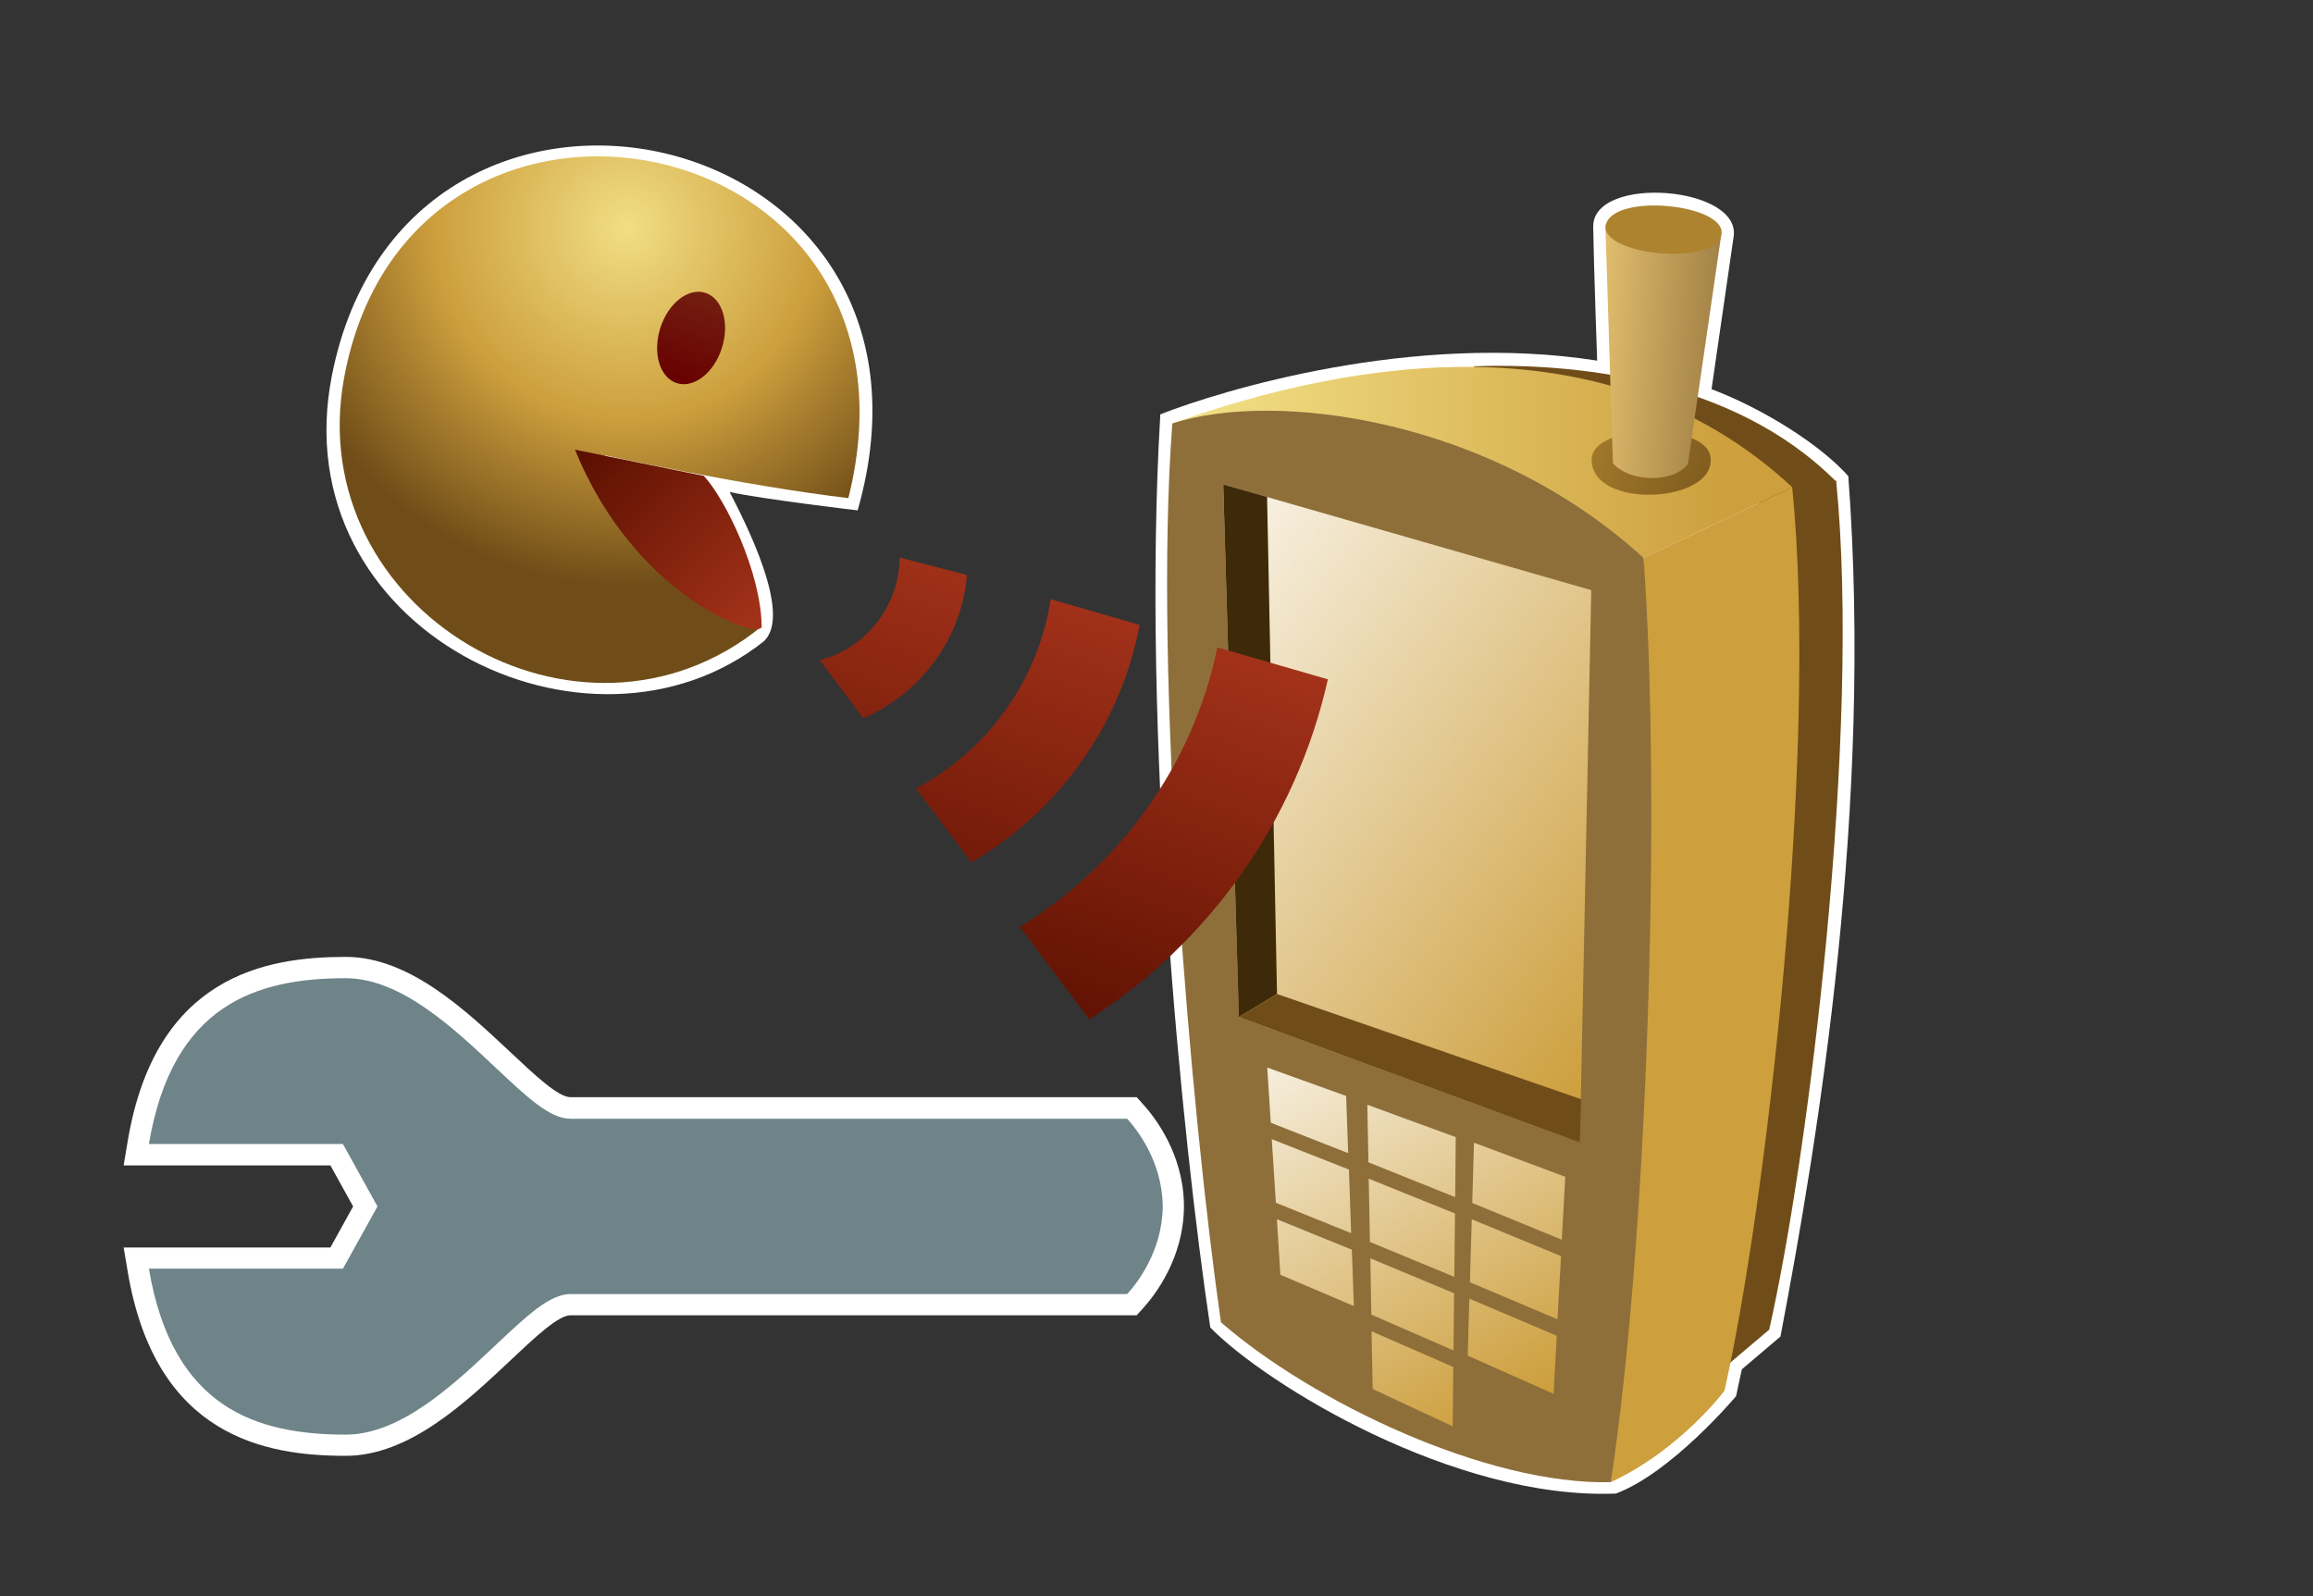 <?xml version="1.0" encoding="UTF-8"?>
<svg xmlns="http://www.w3.org/2000/svg" xmlns:xlink="http://www.w3.org/1999/xlink" contentScriptType="text/ecmascript" width="100" baseProfile="tiny" zoomAndPan="magnify" contentStyleType="text/css" viewBox="-0.017 0.041 100 69" height="69" preserveAspectRatio="xMidYMid meet" version="1.1">
    <rect x="-0.017" y="0.041" width="100" height="69" fill="#333333" stroke="none"/>
    <rect x="0" width="100" fill="none" y="0" height="69.047"/>
    <path fill="#ffffff" d="M 68.863 9.854 C 68.89 11.541 69.034 15.632 69.034 15.632 C 61.038 14.378 52.732 16.939 50.148 17.954 C 49.329 31.786 51.083 49.23 52.308 57.433 C 54.7 59.888 62.861 64.892 69.845 64.613 C 72.283 63.693 75.041 60.4 75.041 60.4 C 75.041 60.4 75.229 59.506 75.291 59.24 C 75.525 59.037 76.959 57.824 76.959 57.824 C 78.588 49.279 80.967 34.934 79.892 20.627 C 78.724 19.299 76.246 17.723 73.98 16.865 L 74.924 10.344 C 75.395 8.078 68.825 7.567 68.863 9.854 z "/>
    <path fill="#704d18" d="M 63.672 15.877 C 67.836 15.727 74.856 16.318 79.377 20.871 L 76.696 22.107 L 63.672 15.877 z "/>
    <path fill="#704d18" d="M 77.146 21.871 L 74.318 59.35 L 76.472 57.526 C 78.16 50.088 80.459 31.727 79.366 20.814 L 77.146 21.871 z "/>
    <linearGradient x1="333.601" gradientTransform="matrix(1 0 0 -1 -281.343 -301.01)" y1="-321.045" x2="356.18" gradientUnits="userSpaceOnUse" y2="-321.045" xlink:type="simple" xlink:actuate="onLoad" id="XMLID_21_" xlink:show="other">
        <stop stop-color="#f1de84" offset="0"/>
        <stop stop-color="#cd9f3d" offset="1"/>
    </linearGradient>
    <path fill="url(#XMLID_21_)" d="M 50.667 18.349 C 58.605 15.508 69.585 13.777 77.466 21.104 L 71.042 24.167 L 50.667 18.349 z "/>
    <path fill="#cd9f3d" d="M 71.042 24.166 L 69.622 64.119 C 72.628 62.728 74.538 60.168 74.538 60.168 C 76.312 52.316 78.618 32.617 77.466 21.105 L 71.042 24.166 z "/>
    <linearGradient x1="348.664" gradientTransform="matrix(1 0 0 -1 -281.343 -301.01)" y1="-319.282" x2="357.42" gradientUnits="userSpaceOnUse" y2="-323.099" xlink:type="simple" xlink:actuate="onLoad" id="XMLID_22_" xlink:show="other">
        <stop stop-color="#ad832f" offset="0"/>
        <stop stop-color="#704d18" offset="1"/>
    </linearGradient>
    <path fill="url(#XMLID_22_)" d="M 73.93 19.779 C 74.25 21.802 68.756 22.112 68.797 19.891 C 68.829 18.363 73.684 18.273 73.93 19.779 z "/>
    <linearGradient x1="350.462" gradientTransform="matrix(1 0 0 -1 -281.343 -301.01)" y1="-316.164" x2="357.082" gradientUnits="userSpaceOnUse" y2="-316.613" xlink:type="simple" xlink:actuate="onLoad" id="XMLID_23_" xlink:show="other">
        <stop stop-color="#e0bc6c" offset="0"/>
        <stop stop-color="#8e6f3a" offset="1"/>
    </linearGradient>
    <path fill="url(#XMLID_23_)" d="M 69.389 9.766 C 69.389 9.766 69.717 20.043 69.717 20.069 C 70.512 20.952 72.403 20.883 72.961 20.092 L 74.389 10.265 L 69.389 9.766 z "/>
    <path fill="#8e6f3a" d="M 50.667 18.349 C 55.085 16.907 64.425 18.105 71.042 24.166 C 71.82 35.023 71.188 53.887 69.622 64.119 C 64.277 64.252 56.747 60.664 52.769 57.209 C 51.462 48.08 49.838 29.271 50.667 18.349 z "/>
    <linearGradient x1="327.855" gradientTransform="matrix(1 0 0 -1 -281.343 -301.01)" y1="-325.065" x2="353.252" gradientUnits="userSpaceOnUse" y2="-343.66" xlink:type="simple" xlink:actuate="onLoad" id="XMLID_24_" xlink:show="other">
        <stop stop-color="#ffffff" offset="0"/>
        <stop stop-color="#cd9f3d" offset="1"/>
    </linearGradient>
    <polygon fill="url(#XMLID_24_)" points="52.868,20.984 53.544,44.01 68.29,49.439 68.779,25.554 "/>
    <polygon fill="#3e2a08" points="55.193,43.014 54.764,21.525 52.868,20.984 53.544,44.01 "/>
    <polygon fill="#704d18" points="53.544,44.01 55.193,43.014 68.346,47.564 68.29,49.439 "/>
    <path fill="#ad832f" d="M 74.389 10.265 C 73.918 11.596 68.91 11.004 69.436 9.674 C 69.965 8.355 74.837 8.922 74.389 10.265 z "/>
    <linearGradient x1="338.121" gradientTransform="matrix(1 0 0 -1 -281.343 -301.01)" y1="-341.409" x2="349.447" gradientUnits="userSpaceOnUse" y2="-360.25" xlink:type="simple" xlink:actuate="onLoad" id="XMLID_25_" xlink:show="other">
        <stop stop-color="#ffffff" offset="0"/>
        <stop stop-color="#cd9f3d" offset="1"/>
    </linearGradient>
    <polygon fill="url(#XMLID_25_)" points="63.534,55.478 67.318,57.076 67.473,54.348 63.613,52.754 "/>
    <linearGradient x1="339.733" gradientTransform="matrix(1 0 0 -1 -281.343 -301.01)" y1="-340.425" x2="351.067" gradientUnits="userSpaceOnUse" y2="-359.278" xlink:type="simple" xlink:actuate="onLoad" id="XMLID_26_" xlink:show="other">
        <stop stop-color="#ffffff" offset="0"/>
        <stop stop-color="#cd9f3d" offset="1"/>
    </linearGradient>
    <polygon fill="url(#XMLID_26_)" points="67.506,53.639 67.656,50.918 63.71,49.443 63.633,52.049 "/>
    <linearGradient x1="336.55" gradientTransform="matrix(1 0 0 -1 -281.343 -301.01)" y1="-342.34" x2="347.883" gradientUnits="userSpaceOnUse" y2="-361.191" xlink:type="simple" xlink:actuate="onLoad" id="XMLID_27_" xlink:show="other">
        <stop stop-color="#ffffff" offset="0"/>
        <stop stop-color="#cd9f3d" offset="1"/>
    </linearGradient>
    <polygon fill="url(#XMLID_27_)" points="63.508,56.186 63.439,58.65 67.152,60.301 67.286,57.789 "/>
    <linearGradient x1="333.258" gradientTransform="matrix(1 0 0 -1 -281.343 -301.01)" y1="-344.334" x2="344.582" gradientUnits="userSpaceOnUse" y2="-363.17" xlink:type="simple" xlink:actuate="onLoad" id="XMLID_28_" xlink:show="other">
        <stop stop-color="#ffffff" offset="0"/>
        <stop stop-color="#cd9f3d" offset="1"/>
    </linearGradient>
    <polygon fill="url(#XMLID_28_)" points="58.303,50.605 54.967,49.291 55.143,52.039 58.398,53.355 "/>
    <linearGradient x1="337.112" gradientTransform="matrix(1 0 0 -1 -281.343 -301.01)" y1="-342" x2="348.451" gradientUnits="userSpaceOnUse" y2="-360.861" xlink:type="simple" xlink:actuate="onLoad" id="XMLID_29_" xlink:show="other">
        <stop stop-color="#ffffff" offset="0"/>
        <stop stop-color="#cd9f3d" offset="1"/>
    </linearGradient>
    <polygon fill="url(#XMLID_29_)" points="62.896,51.797 62.921,49.203 59.098,47.803 59.146,50.291 "/>
    <linearGradient x1="334.596" gradientTransform="matrix(1 0 0 -1 -281.343 -301.01)" y1="-343.522" x2="345.923" gradientUnits="userSpaceOnUse" y2="-362.364" xlink:type="simple" xlink:actuate="onLoad" id="XMLID_30_" xlink:show="other">
        <stop stop-color="#ffffff" offset="0"/>
        <stop stop-color="#cd9f3d" offset="1"/>
    </linearGradient>
    <polygon fill="url(#XMLID_30_)" points="58.182,47.422 54.771,46.195 54.924,48.58 58.27,49.896 "/>
    <linearGradient x1="334.192" gradientTransform="matrix(1 0 0 -1 -281.343 -301.01)" y1="-343.768" x2="345.521" gradientUnits="userSpaceOnUse" y2="-362.612" xlink:type="simple" xlink:actuate="onLoad" id="XMLID_31_" xlink:show="other">
        <stop stop-color="#ffffff" offset="0"/>
        <stop stop-color="#cd9f3d" offset="1"/>
    </linearGradient>
    <polygon fill="url(#XMLID_31_)" points="59.271,56.877 62.822,58.424 62.85,55.953 59.229,54.443 "/>
    <linearGradient x1="331.917" gradientTransform="matrix(1 0 0 -1 -281.343 -301.01)" y1="-345.127" x2="343.252" gradientUnits="userSpaceOnUse" y2="-363.981" xlink:type="simple" xlink:actuate="onLoad" id="XMLID_32_" xlink:show="other">
        <stop stop-color="#ffffff" offset="0"/>
        <stop stop-color="#cd9f3d" offset="1"/>
    </linearGradient>
    <polygon fill="url(#XMLID_32_)" points="58.428,54.07 55.188,52.752 55.338,55.152 58.516,56.506 "/>
    <linearGradient x1="335.64" gradientTransform="matrix(1 0 0 -1 -281.343 -301.01)" y1="-342.897" x2="346.969" gradientUnits="userSpaceOnUse" y2="-361.741" xlink:type="simple" xlink:actuate="onLoad" id="XMLID_33_" xlink:show="other">
        <stop stop-color="#ffffff" offset="0"/>
        <stop stop-color="#cd9f3d" offset="1"/>
    </linearGradient>
    <polygon fill="url(#XMLID_33_)" points="59.159,51 59.21,53.734 62.859,55.244 62.889,52.504 "/>
    <linearGradient x1="332.78" gradientTransform="matrix(1 0 0 -1 -281.343 -301.01)" y1="-344.599" x2="344.117" gradientUnits="userSpaceOnUse" y2="-363.457" xlink:type="simple" xlink:actuate="onLoad" id="XMLID_34_" xlink:show="other">
        <stop stop-color="#ffffff" offset="0"/>
        <stop stop-color="#cd9f3d" offset="1"/>
    </linearGradient>
    <polygon fill="url(#XMLID_34_)" points="59.281,57.596 59.331,60.092 62.788,61.707 62.814,59.141 "/>
    <path fill="#ffffff" d="M 14.334 16.269 C 12.162 27.26 25.441 33.769 33.005 27.768 C 33.335 27.438 34.188 26.4 31.529 21.313 C 33.05 21.635 37.062 22.106 37.062 22.106 C 41.922 5.117 17.572 -0.121 14.334 16.269 z "/>
    <radialGradient gradientTransform="matrix(-1.119 -0.197 0.197 -1.119 -1774.079 -360.212)" gradientUnits="userSpaceOnUse" xlink:type="simple" r="13.649" xlink:actuate="onLoad" cx="-1617.694" id="XMLID_35_" cy="-45.936" xlink:show="other">
        <stop stop-color="#f1de84" offset="0"/>
        <stop stop-color="#cd9f3d" offset="0.534"/>
        <stop stop-color="#704d18" offset="1"/>
    </radialGradient>
    <path fill="url(#XMLID_35_)" d="M 32.914 27.121 C 25.072 33.528 13.004 26.44 14.861 16.371 C 17.72 0.901 40.741 5.299 36.661 21.576 C 32.068 21.033 26.113 19.721 26.113 19.721 L 32.914 27.121 "/>
    <linearGradient x1="218.942" gradientTransform="matrix(1.136 0 0 -1.136 -216.808 -187.435)" y1="-172.847" x2="216.395" gradientUnits="userSpaceOnUse" y2="-179.603" xlink:type="simple" xlink:actuate="onLoad" id="XMLID_36_" xlink:show="other">
        <stop stop-color="#7f3c21" offset="0"/>
        <stop stop-color="#670000" offset="1"/>
    </linearGradient>
    <path fill="url(#XMLID_36_)" d="M 28.527 14.236 C 28.189 15.315 28.511 16.379 29.252 16.607 C 29.988 16.839 30.863 16.149 31.197 15.071 C 31.538 13.989 31.209 12.928 30.47 12.699 C 29.736 12.47 28.863 13.155 28.527 14.236 z "/>
    <linearGradient x1="221.155" gradientTransform="matrix(1.136 0 0 -1.136 -216.808 -187.435)" y1="-189.607" x2="213.626" gradientUnits="userSpaceOnUse" y2="-181.746" xlink:type="simple" xlink:actuate="onLoad" id="XMLID_37_" xlink:show="other">
        <stop stop-color="#b0381e" offset="0"/>
        <stop stop-color="#5c1001" offset="1"/>
    </linearGradient>
    <path fill="url(#XMLID_37_)" d="M 24.842 19.482 L 30.412 20.615 C 31.351 21.625 32.882 24.778 32.914 27.121 C 32.922 27.756 27.459 25.936 24.842 19.482 z "/>
    <path fill="#ffffff" d="M 14.932 41.41 C 11.465 41.41 6.715 42.23 5.509 49.348 L 5.329 50.424 C 5.329 50.424 13.318 50.424 14.267 50.424 C 14.554 50.938 14.982 51.707 15.25 52.199 C 14.979 52.689 14.554 53.457 14.267 53.974 C 13.318 53.974 5.329 53.974 5.329 53.974 L 5.509 55.043 C 6.715 62.16 11.465 62.981 14.932 62.981 C 17.669 62.981 20.106 60.686 22.065 58.842 C 23.126 57.842 24.123 56.904 24.649 56.904 L 49.128 56.904 L 49.399 56.603 C 49.923 56.025 51.147 54.447 51.17 52.228 L 51.17 52.15 C 51.148 49.935 49.923 48.353 49.399 47.777 L 49.128 47.476 L 24.648 47.476 C 24.121 47.476 23.124 46.539 22.064 45.543 C 20.104 43.703 17.669 41.41 14.932 41.41 z "/>
    <path fill="#6e8489" d="M 50.254 52.201 C 50.254 52.189 50.255 52.18 50.255 52.172 L 50.252 52.172 C 50.229 50.246 49.123 48.852 48.716 48.408 C 48.201 48.408 24.649 48.408 24.649 48.408 C 23.754 48.408 22.785 47.488 21.432 46.219 C 19.594 44.487 17.305 42.332 14.932 42.332 C 11.084 42.332 7.44 43.457 6.42 49.5 C 7.868 49.5 14.809 49.5 14.809 49.5 L 16.303 52.199 L 14.809 54.89 C 14.809 54.89 7.867 54.89 6.42 54.89 C 7.44 60.933 11.084 62.064 14.932 62.064 C 17.305 62.064 19.594 59.908 21.432 58.174 C 22.785 56.903 23.754 55.987 24.649 55.987 C 24.649 55.987 48.203 55.987 48.716 55.987 C 49.123 55.545 50.229 54.147 50.252 52.221 L 50.255 52.221 C 50.255 52.219 50.254 52.207 50.254 52.201 z "/>
    <linearGradient x1="1264.897" gradientTransform="matrix(0.364 0 0 0.364 -418.487 -920.912)" y1="2585.833" x2="1244.403" gradientUnits="userSpaceOnUse" y2="2642.532" xlink:type="simple" xlink:actuate="onLoad" id="XMLID_38_" xlink:show="other">
        <stop stop-color="#b0381e" offset="0"/>
        <stop stop-color="#5c1001" offset="1"/>
    </linearGradient>
    <path fill="url(#XMLID_38_)" d="M 38.874 24.146 C 38.874 26.25 37.38 28.103 35.422 28.577 L 37.306 31.092 C 39.772 30.034 41.548 27.685 41.794 24.901 L 38.874 24.146 z "/>
    <linearGradient x1="1282.347" gradientTransform="matrix(0.364 0 0 0.364 -418.487 -920.912)" y1="2592.134" x2="1261.85" gradientUnits="userSpaceOnUse" y2="2648.843" xlink:type="simple" xlink:actuate="onLoad" id="XMLID_39_" xlink:show="other">
        <stop stop-color="#b0381e" offset="0"/>
        <stop stop-color="#5c1001" offset="1"/>
    </linearGradient>
    <path fill="url(#XMLID_39_)" d="M 39.582 34.126 L 41.98 37.326 C 45.71 35.152 48.426 31.439 49.253 27.058 L 45.408 25.946 C 44.862 29.499 42.647 32.505 39.582 34.126 z "/>
    <linearGradient x1="1301.371" gradientTransform="matrix(0.364 0 0 0.364 -418.487 -920.912)" y1="2599.012" x2="1280.878" gradientUnits="userSpaceOnUse" y2="2655.707" xlink:type="simple" xlink:actuate="onLoad" id="XMLID_40_" xlink:show="other">
        <stop stop-color="#b0381e" offset="0"/>
        <stop stop-color="#5c1001" offset="1"/>
    </linearGradient>
    <path fill="url(#XMLID_40_)" d="M 44.075 40.116 L 47.074 44.113 C 52.226 40.81 56.015 35.564 57.392 29.411 L 52.616 28.029 C 51.557 33.141 48.387 37.473 44.075 40.116 z "/>
</svg>
